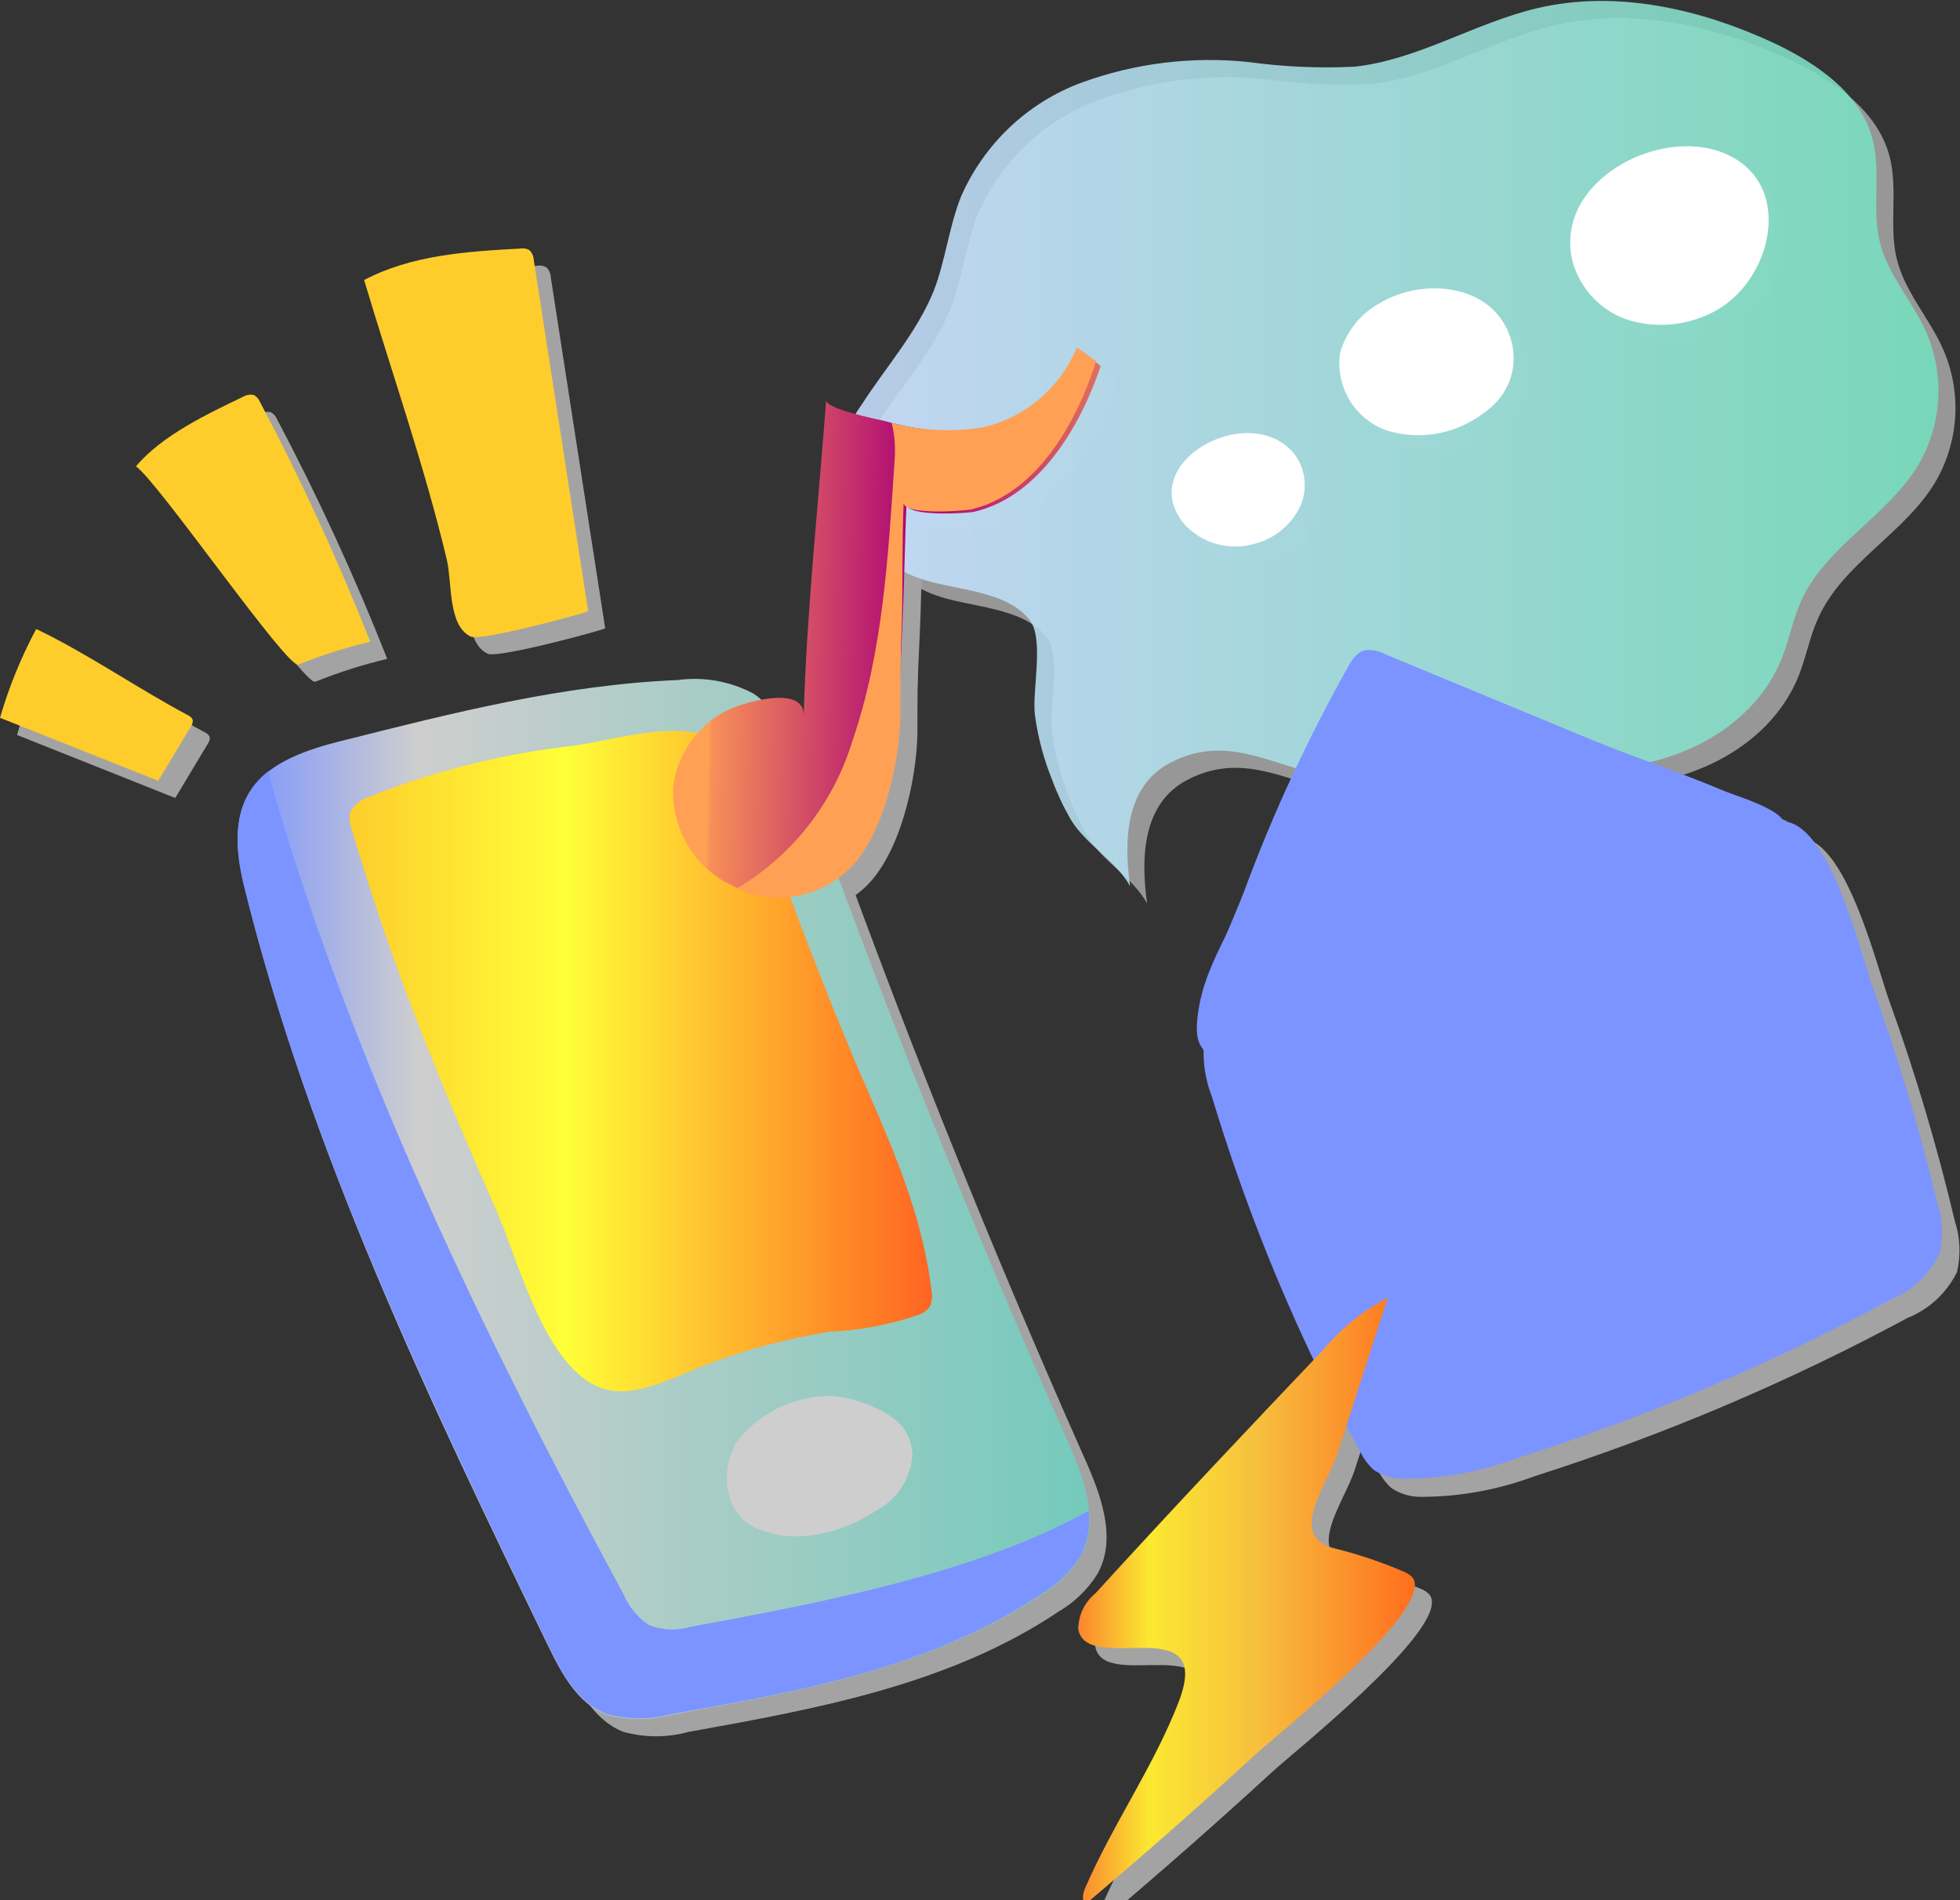 <svg width="396" height="384" viewBox="0 0 396 384" fill="none" xmlns="http://www.w3.org/2000/svg">
<rect x="0" y="0" width="396" height="384" fill="#333333" stroke="none"/>
<path opacity="0.89" d="M219.74 169.037C222.866 174.243 228.808 177.228 231.761 182.573C230.49 173.48 230.731 162.339 239.935 157.584C250.548 152.065 259.134 157.375 269.335 159.874C280.428 162.582 291.213 157.098 302.238 156.647C309.274 156.927 316.29 157.587 323.257 158.625C339.571 159.701 357.43 151.683 363.475 136.412C364.952 132.629 365.673 128.568 367.356 124.889C372.37 113.782 384.735 107.882 390.986 97.469C393.345 93.47 394.729 88.96 395.022 84.312C395.314 79.665 394.508 75.014 392.669 70.744C389.921 64.427 384.941 59.152 383.258 52.453C381.575 45.755 383.533 38.57 381.781 31.629C379.343 22.327 370.55 16.322 361.964 12.227C347.058 5.285 330.092 1.363 314.087 5.112C301.448 8.062 290.045 15.524 277.131 16.947C269.974 17.293 262.801 16.979 255.7 16.01C244.279 14.804 232.737 16.228 221.939 20.175C216.556 22.166 211.625 25.233 207.441 29.192C203.257 33.152 199.906 37.923 197.588 43.221C195.149 49.364 194.462 56.098 192.093 62.241C188.658 70.675 182.545 77.478 177.633 85.079C174.614 89.297 172.732 94.237 172.172 99.413C171.692 108.645 180.896 117.357 188.898 120.238C195.768 122.806 206.621 122.529 211.498 128.811C214.451 132.663 211.91 143.249 212.528 147.935C213.123 152.403 214.277 156.776 215.962 160.95C216.99 163.751 218.254 166.456 219.74 169.037Z" fill="#A3A3A3"/>
<path d="M275.586 138.668C276.444 137.106 277.475 135.405 279.02 134.954C280.458 134.743 281.925 134.998 283.21 135.683L364.505 169.454C364.505 172.716 360.865 174.417 357.636 175.354C329.266 184.009 301.688 195.123 275.208 208.57C269.266 211.589 251.166 225.542 246.804 215.962C243.37 208.188 252.54 189.862 255.082 182.851C260.751 167.599 267.607 152.825 275.586 138.668Z" fill="#A3A3A3"/>
<path d="M269.85 280.38C272.529 285.957 275.345 291.452 278.299 296.867C278.963 298.315 279.909 299.614 281.081 300.684C282.888 301.904 285.022 302.534 287.195 302.489C294.991 302.473 302.723 301.063 310.034 298.324C336.082 290.018 361.318 279.306 385.422 266.324C389.75 264.584 393.294 261.299 395.382 257.091C396.195 253.646 396.041 250.04 394.935 246.679C391.381 231.662 386.977 216.864 381.747 202.357C379.205 195.415 373.367 171.12 364.574 169.419C362.8 169.277 361.026 169.689 359.491 170.599C340.533 179.241 320.338 184.482 300.383 190.14C290.08 193.02 279.982 196.04 270.022 199.719C263.565 202.114 249.071 204.543 247.045 212.11C246.326 216.422 246.789 220.852 248.385 224.917C254.075 243.95 261.253 262.496 269.85 280.38Z" fill="#A3A3A3"/>
<path d="M265.007 95.283C255.906 84.003 232.311 97.122 242.786 109.478C244.471 111.281 246.596 112.605 248.946 113.318C251.297 114.031 253.792 114.107 256.181 113.539C258.169 113.135 260.05 112.307 261.696 111.11C263.343 109.913 264.718 108.375 265.729 106.598C266.703 104.843 267.154 102.84 267.026 100.832C266.898 98.824 266.197 96.897 265.007 95.283Z" fill="#A3A3A3"/>
<path d="M282.249 64.705C280.304 65.759 278.588 67.195 277.202 68.93C275.816 70.665 274.787 72.662 274.178 74.805C273.704 78.131 274.395 81.519 276.133 84.384C277.87 87.249 280.544 89.41 283.691 90.493C286.881 91.457 290.246 91.673 293.531 91.126C296.816 90.579 299.935 89.282 302.65 87.335C303.911 86.499 305.065 85.508 306.084 84.385C307.463 82.788 308.435 80.875 308.914 78.812C309.393 76.749 309.365 74.599 308.832 72.549C305.775 60.783 291.075 59.395 282.249 64.705Z" fill="#A3A3A3"/>
<path d="M321.162 56.341C321.941 59.13 323.399 61.677 325.403 63.751C327.406 65.824 329.892 67.358 332.633 68.211C338.194 69.823 344.151 69.265 349.325 66.649C361.483 60.748 366.497 40.271 351.557 34.336C338.266 29.06 317.246 40.34 321.162 56.341Z" fill="#A3A3A3"/>
<path d="M289.255 323.279C289.202 322.847 289.009 322.444 288.706 322.134C288.195 321.641 287.586 321.262 286.92 321.023C282.469 319.117 277.875 317.574 273.182 316.407C263.325 314.012 271.568 303.704 273.731 296.971L283.829 265.734C278.856 268.277 274.45 271.82 270.881 276.146C255.357 292.459 239.97 308.771 224.721 325.501C223.652 326.369 222.789 327.468 222.195 328.717C221.601 329.967 221.29 331.334 221.286 332.72C223.003 342.264 248.968 328.312 241.55 347.471C236.57 360.347 228.327 372.044 222.797 384.747C222.282 385.892 221.836 387.419 222.797 388.218C234.429 378.407 245.877 368.33 257.143 357.987C261.195 354.239 290.663 330.776 289.255 323.279Z" fill="#A3A3A3"/>
<g style="mix-blend-mode:multiply">
<path d="M275.586 138.668C276.445 137.106 277.475 135.405 279.02 134.954C280.458 134.743 281.925 134.998 283.211 135.683L324.425 152.759C337.51 158.208 352.553 162.512 364.746 169.731C358.804 181.983 355.129 195.519 349.153 207.91C343.132 220.383 336.246 232.411 328.546 243.902C327.999 244.966 327.134 245.829 326.073 246.367C324.784 246.706 323.421 246.609 322.192 246.089C297.509 238.321 273.27 229.178 249.587 218.704C239.283 214.123 252.849 189.688 255.357 182.851C260.937 167.608 267.701 152.834 275.586 138.668Z" fill="#A3A3A3"/>
</g>
<g style="mix-blend-mode:multiply">
<path d="M275.586 138.668C276.444 137.106 277.475 135.405 279.02 134.954C280.458 134.743 281.925 134.998 283.21 135.683L324.424 152.759C333.32 156.438 342.524 159.423 351.385 163.172C354.545 164.49 370.447 169.037 360.727 172.3C330.572 182.481 300.875 193.888 271.636 206.522L259.89 211.659C257.28 212.804 251.99 216.587 249.243 216.483C244.709 216.309 244.915 211.589 245.637 207.216C247.045 198.435 252.506 191.077 255.391 182.92C260.957 167.654 267.71 152.857 275.586 138.668Z" fill="#A3A3A3"/>
</g>
<path d="M140.403 140.889C145.644 140.189 150.972 141.147 155.652 143.631C160.461 146.789 162.693 152.69 164.616 158.139C180.988 204.185 199.099 249.571 218.951 294.298C222.385 301.899 225.82 310.923 221.664 318.177C219.684 321.282 217 323.865 213.833 325.709C191.887 340.425 165.063 345.319 139.064 350.004C134.789 351.167 130.287 351.167 126.012 350.004C120.105 347.748 116.808 341.536 114.026 335.774C89.984 286.142 65.943 236.058 52.72 182.469C47.98 163.172 56.704 157.028 72.778 153.106C95.308 147.449 117.014 141.896 140.403 140.889Z" fill="#A3A3A3"/>
<g style="mix-blend-mode:multiply">
<path d="M223.381 308.771C200.748 321.474 168.429 327.548 142.91 332.234C140.191 333.038 137.286 332.929 134.633 331.922C132.353 330.433 130.56 328.295 129.481 325.778C101.284 273.716 73.636 216.622 57.563 159.388C51.964 163.866 49.869 170.669 52.72 182.33C65.943 235.919 90.088 286.003 114.026 335.635C116.808 341.397 120.105 347.61 126.013 349.866C130.287 351.028 134.789 351.028 139.064 349.866C165.063 345.319 191.887 340.39 213.833 325.57C216.993 323.716 219.675 321.136 221.664 318.038C223.159 315.199 223.758 311.965 223.381 308.771Z" fill="#A3A3A3"/>
</g>
<g style="mix-blend-mode:multiply">
<path d="M169.597 285.656C166.262 285.85 163.007 286.757 160.046 288.319C157.086 289.881 154.488 292.061 152.424 294.715C148.749 300.303 149.745 309.188 155.859 312.069C163.346 315.886 173.649 313.388 180.69 308.598C182.732 307.49 184.458 305.871 185.702 303.896C186.947 301.921 187.669 299.656 187.8 297.318C187.699 295.56 187.142 293.86 186.185 292.389C183.644 288.398 174.302 284.996 169.597 285.656Z" fill="#A3A3A3"/>
</g>
<path d="M78.685 184.552C85.554 205.758 94.587 227.381 103.757 248.171C108.119 257.994 113.545 280.241 125.188 284.059C132.057 286.315 140.575 281.179 146.757 279.027C154.597 276.077 162.708 273.926 170.97 272.606C177.16 272.338 183.28 271.169 189.139 269.135C190.024 268.838 190.785 268.252 191.303 267.469C191.744 266.516 191.864 265.443 191.646 264.415C189.482 246.228 181.617 231.06 174.748 214.505C168.326 198.955 162.041 182.608 156.648 166.504C155.61 162.621 153.901 158.955 151.6 155.675C144.937 147.414 128.623 152.829 119.727 154.113C105.391 155.71 91.326 159.211 77.895 164.525C77.1 164.756 76.361 165.15 75.723 165.681C75.085 166.212 74.562 166.87 74.186 167.614C73.965 168.777 74.072 169.98 74.495 171.085C75.834 175.632 77.242 180.109 78.685 184.552Z" fill="#A3A3A3"/>
<path d="M139.544 161.818C139.39 163.097 139.39 164.391 139.544 165.671C139.91 169.286 141.205 172.743 143.302 175.696C145.399 178.649 148.224 180.996 151.497 182.504C155.008 184.187 158.919 184.833 162.778 184.366C166.637 183.899 170.287 182.339 173.306 179.866C181.102 173.619 184.914 157.653 185.155 148.004C185.155 141.826 185.498 135.613 185.773 129.435C186.151 121.418 186.22 113.4 186.597 105.348C186.597 107.951 199.03 107.222 200.335 106.875C213.455 103.786 221.767 89.521 225.82 77.443L222.007 74.389C220.261 78.416 217.579 81.958 214.189 84.713C210.799 87.468 206.8 89.356 202.534 90.216C195.762 91.06 188.891 90.505 182.339 88.584C180.69 88.203 170.215 86.12 170.352 84.315C168.772 105.487 166.437 126.763 165.819 147.969C165.819 141.722 153.489 145.54 150.672 146.859C147.759 148.258 145.225 150.35 143.287 152.955C141.349 155.56 140.065 158.601 139.544 161.818Z" fill="#A3A3A3"/>
<g style="mix-blend-mode:multiply">
<path d="M221.011 73.695C219.331 77.75 216.709 81.337 213.367 84.152C210.026 86.967 206.062 88.928 201.812 89.868C195.747 90.817 189.554 90.51 183.609 88.966C184.183 91.361 184.38 93.832 184.193 96.289C182.923 115.309 181.892 135.197 175.607 153.349C171.774 165.837 163.455 176.424 152.287 183.025C155.827 184.637 159.746 185.206 163.593 184.666C167.439 184.126 171.056 182.498 174.027 179.97C181.755 173.619 185.258 157.549 185.361 147.9C185.361 141.722 185.361 135.544 185.636 129.366C185.876 121.314 185.636 113.296 186.014 105.071C186.014 107.674 198.515 106.736 199.923 106.355C212.975 103.057 221.046 88.758 224.892 76.471L221.011 73.695Z" fill="#A3A3A3"/>
</g>
<path d="M63.71 137.765C68.434 135.867 73.29 134.324 78.238 133.149C71.71 116.607 64.28 100.443 55.983 84.732C55.736 84.133 55.302 83.633 54.746 83.309C53.997 83.134 53.209 83.258 52.548 83.656C45.301 87.126 36.097 91.5 30.911 97.713C35.444 100.906 61.512 138.668 63.71 137.765Z" fill="#A3A3A3"/>
<path d="M77.002 60.054C86.584 55.022 97.609 54.293 108.531 53.703C109.166 53.589 109.821 53.7 110.385 54.015C110.658 54.275 110.877 54.587 111.03 54.932C111.183 55.277 111.268 55.65 111.278 56.028L122.269 126.971C122.269 127.214 100.631 133.115 98.536 132.108C93.9 129.921 94.793 121.14 93.728 116.663C89.195 97.574 82.566 78.762 77.002 60.054Z" fill="#A3A3A3"/>
<path d="M41.214 147.9C41.729 148.143 42.279 148.49 42.382 149.046C42.398 149.509 42.252 149.964 41.97 150.33L35.41 161.263L3.434 148.525C5.243 142.3 7.695 136.286 10.75 130.581C21.053 135.509 31.014 142.451 41.214 147.9Z" fill="#A3A3A3"/>
<path opacity="0.89" d="M216.306 165.566C219.431 170.773 225.373 173.758 228.327 179.103C227.056 170.009 227.296 158.868 236.501 154.113C247.113 148.594 255.7 153.905 265.9 156.404C276.994 159.111 287.778 153.627 298.803 153.176C305.839 153.456 312.856 154.117 319.822 155.154C336.136 156.23 353.996 148.213 360.04 132.941C361.517 129.158 362.239 125.097 363.921 121.418C368.936 110.311 381.3 104.411 387.551 93.999C389.911 89.999 391.294 85.489 391.587 80.842C391.88 76.194 391.073 71.543 389.234 67.274C386.486 60.957 381.506 55.681 379.823 48.983C378.14 42.284 380.098 35.099 378.346 28.158C375.908 18.856 367.116 12.852 358.529 8.756C343.623 1.814 326.657 -2.107 310.652 1.641C298.013 4.591 286.61 12.053 273.697 13.476C266.54 13.822 259.366 13.508 252.265 12.539C240.845 11.334 229.302 12.758 218.504 16.704C213.121 18.695 208.19 21.762 204.007 25.722C199.823 29.681 196.472 34.453 194.153 39.75C191.715 45.894 191.028 52.627 188.658 58.77C185.223 67.204 179.11 74.007 174.199 81.608C171.179 85.827 169.297 90.766 168.738 95.942C168.257 105.175 177.461 113.886 185.464 116.767C192.333 119.336 203.186 119.058 208.063 125.34C211.017 129.193 208.475 139.779 209.093 144.464C209.688 148.932 210.842 153.306 212.528 157.48C213.555 160.28 214.819 162.985 216.306 165.566Z" fill="url(#paint0_linear)"/>
<path d="M272.152 135.197C273.01 133.635 274.041 131.934 275.586 131.483C277.024 131.272 278.491 131.528 279.776 132.212L361.071 165.983C361.071 169.245 357.431 170.946 354.202 171.883C325.832 180.539 298.253 191.652 271.774 205.099C265.832 208.118 247.732 222.071 243.37 212.492C239.936 204.717 249.106 186.391 251.647 179.38C257.317 164.128 264.173 149.354 272.152 135.197Z" fill="url(#paint1_linear)"/>
<path d="M244.847 221.585C243.252 217.52 242.788 213.09 243.507 208.778C245.534 201.211 260.027 198.782 266.484 196.387C276.444 192.708 286.611 189.688 296.845 186.808C316.8 181.116 336.995 175.909 355.954 167.267C357.488 166.357 359.263 165.945 361.037 166.087C369.932 167.753 375.771 192.014 378.209 199.025C383.428 213.43 387.832 228.124 391.398 243.035C392.503 246.396 392.658 250.002 391.844 253.447C389.757 257.654 386.212 260.94 381.884 262.679C357.78 275.662 332.544 286.374 306.496 294.68C299.186 297.418 291.454 298.828 283.657 298.845C281.484 298.89 279.35 298.26 277.543 297.04C276.372 295.969 275.425 294.671 274.762 293.222C271.808 287.808 268.992 282.312 266.313 276.736C257.73 258.953 250.552 240.512 244.847 221.585Z" fill="url(#paint2_linear)"/>
<path d="M261.573 91.812C252.471 80.532 228.876 93.651 239.352 106.008C241.037 107.811 243.161 109.135 245.512 109.847C247.863 110.56 250.357 110.636 252.746 110.068C254.735 109.665 256.615 108.836 258.262 107.639C259.908 106.442 261.283 104.904 262.294 103.127C263.269 101.372 263.719 99.37 263.591 97.362C263.463 95.353 262.762 93.426 261.573 91.812Z" fill="white"/>
<path d="M278.814 61.234C276.87 62.288 275.154 63.724 273.767 65.459C272.381 67.194 271.353 69.192 270.743 71.334C270.269 74.66 270.961 78.049 272.698 80.913C274.436 83.778 277.109 85.939 280.257 87.022C283.447 87.986 286.812 88.202 290.097 87.655C293.382 87.108 296.5 85.811 299.215 83.864C300.477 83.028 301.63 82.037 302.65 80.914C304.029 79.317 305 77.404 305.479 75.341C305.958 73.278 305.93 71.128 305.397 69.078C302.341 57.312 287.641 55.924 278.814 61.234Z" fill="white"/>
<path d="M317.727 52.87C318.506 55.659 319.965 58.206 321.968 60.28C323.972 62.353 326.458 63.887 329.199 64.74C334.76 66.352 340.717 65.794 345.89 63.178C358.049 57.278 363.063 36.8 348.123 30.865C334.831 25.589 313.812 36.869 317.727 52.87Z" fill="white"/>
<path d="M285.821 319.808C285.767 319.376 285.574 318.973 285.271 318.663C284.76 318.17 284.151 317.791 283.485 317.552C279.035 315.646 274.441 314.103 269.747 312.936C259.89 310.541 268.133 300.233 270.296 293.5L280.394 262.263C275.421 264.806 271.015 268.349 267.446 272.675C251.922 288.988 236.535 305.301 221.286 322.03C220.217 322.899 219.354 323.998 218.76 325.247C218.166 326.496 217.855 327.863 217.851 329.249C219.569 338.794 245.534 324.841 238.115 344C233.135 356.877 224.892 368.573 219.363 381.276C218.847 382.422 218.401 383.949 219.363 384.747C230.994 374.936 242.442 364.859 253.708 354.516C257.76 350.768 287.229 327.305 285.821 319.808Z" fill="url(#paint3_linear)"/>
<path style="mix-blend-mode:multiply" d="M272.151 135.197C273.01 133.635 274.04 131.934 275.586 131.483C277.024 131.272 278.491 131.527 279.776 132.212L320.99 149.288C334.076 154.738 349.119 159.041 361.311 166.261C355.37 178.513 351.695 192.049 345.719 204.439C339.698 216.913 332.812 228.94 325.112 240.431C324.565 241.496 323.699 242.358 322.639 242.896C321.35 243.235 319.986 243.138 318.758 242.618C294.075 234.85 269.836 225.708 246.152 215.233C235.848 210.652 249.415 186.218 251.922 179.38C257.503 164.137 264.267 149.363 272.151 135.197Z" fill="url(#paint4_linear)"/>
<path style="mix-blend-mode:multiply" d="M272.151 135.197C273.01 133.635 274.04 131.934 275.586 131.483C277.024 131.272 278.491 131.528 279.776 132.212L320.99 149.288C329.886 152.967 339.09 155.952 347.951 159.701C351.111 161.02 367.013 165.566 357.293 168.829C327.138 179.01 297.441 190.417 268.202 203.051L256.456 208.188C253.845 209.333 248.556 213.116 245.809 213.012C241.275 212.839 241.481 208.118 242.202 203.745C243.61 194.964 249.071 187.606 251.956 179.45C257.523 164.184 264.275 149.387 272.151 135.197Z" fill="url(#paint5_linear)"/>
<path d="M136.969 137.418C142.21 136.718 147.537 137.676 152.218 140.16C157.026 143.319 159.259 149.219 161.182 154.668C177.553 200.714 195.665 246.1 215.516 290.827C218.951 298.428 222.385 307.452 218.229 314.706C216.25 317.811 213.565 320.394 210.399 322.238C188.452 336.954 161.629 341.848 135.629 346.534C131.355 347.696 126.852 347.696 122.578 346.534C116.671 344.278 113.374 338.065 110.592 332.303C86.55 282.671 62.508 232.587 49.285 178.998C44.546 159.701 53.27 153.558 69.343 149.636C91.874 143.978 113.58 138.425 136.969 137.418Z" fill="url(#paint6_linear)"/>
<path style="mix-blend-mode:multiply" d="M219.947 305.301C197.313 318.004 164.994 324.078 139.476 328.763C136.756 329.568 133.852 329.458 131.199 328.451C128.919 326.962 127.126 324.825 126.047 322.308C97.85 270.246 70.202 213.151 54.128 155.918C48.53 160.395 46.435 167.198 49.285 178.86C62.508 232.449 86.653 282.532 110.592 332.165C113.374 337.926 116.671 344.139 122.578 346.395C126.852 347.558 131.355 347.558 135.629 346.395C161.629 341.848 188.452 336.92 210.399 322.099C213.558 320.245 216.241 317.665 218.229 314.568C219.724 311.728 220.324 308.494 219.947 305.301Z" fill="url(#paint7_linear)"/>
<g style="mix-blend-mode:multiply">
<path d="M166.162 282.185C162.828 282.379 159.573 283.287 156.612 284.848C153.651 286.41 151.053 288.59 148.99 291.244C145.315 296.832 146.311 305.717 152.424 308.598C159.911 312.416 170.215 309.917 177.256 305.127C179.297 304.019 181.023 302.4 182.268 300.425C183.513 298.45 184.235 296.185 184.365 293.847C184.264 292.089 183.708 290.39 182.751 288.918C180.209 284.927 170.867 281.526 166.162 282.185Z" fill="#CECECE"/>
</g>
<path d="M75.25 181.081C82.119 202.287 91.152 223.911 100.322 244.701C104.684 254.523 110.111 276.771 121.754 280.589C128.623 282.845 137.14 277.708 143.322 275.556C151.162 272.607 159.273 270.456 167.536 269.135C173.726 268.867 179.845 267.698 185.704 265.664C186.589 265.367 187.35 264.781 187.868 263.998C188.309 263.045 188.43 261.973 188.212 260.944C186.048 242.757 178.183 227.59 171.314 211.034C164.891 195.485 158.606 179.137 153.214 163.033C152.176 159.151 150.466 155.485 148.165 152.204C141.502 143.943 125.188 149.358 116.293 150.642C101.956 152.24 87.891 155.741 74.46 161.054C73.666 161.286 72.927 161.679 72.289 162.21C71.651 162.742 71.127 163.4 70.751 164.143C70.53 165.307 70.637 166.509 71.06 167.614C72.4 172.161 73.808 176.638 75.25 181.081Z" fill="url(#paint8_linear)"/>
<path d="M136.11 158.347C135.956 159.627 135.956 160.92 136.11 162.2C136.475 165.816 137.771 169.272 139.868 172.225C141.964 175.178 144.79 177.525 148.062 179.033C151.574 180.716 155.485 181.362 159.344 180.895C163.202 180.429 166.852 178.869 169.871 176.395C177.668 170.148 181.48 154.182 181.72 144.533C181.72 138.355 182.064 132.143 182.339 125.965C182.716 117.947 182.785 109.93 183.163 101.877C183.163 104.48 195.596 103.752 196.901 103.404C210.021 100.315 218.332 86.051 222.385 73.972L218.573 70.918C216.827 74.945 214.145 78.487 210.755 81.242C207.364 83.998 203.366 85.885 199.099 86.745C192.328 87.589 185.457 87.034 178.904 85.114C177.256 84.732 166.78 82.649 166.918 80.844C165.338 102.016 163.002 123.292 162.384 144.499C162.384 138.251 150.054 142.069 147.238 143.388C144.325 144.787 141.791 146.879 139.853 149.484C137.915 152.089 136.631 155.131 136.11 158.347Z" fill="url(#paint9_linear)"/>
<path style="mix-blend-mode:multiply" d="M217.577 70.224C215.896 74.279 213.275 77.866 209.933 80.681C206.591 83.496 202.628 85.457 198.378 86.398C192.312 87.346 186.119 87.039 180.175 85.495C180.748 87.89 180.945 90.362 180.759 92.819C179.488 111.839 178.458 131.726 172.172 149.878C168.34 162.367 160.02 172.953 148.852 179.554C152.392 181.167 156.312 181.736 160.158 181.195C164.005 180.655 167.622 179.027 170.593 176.499C178.32 170.148 181.823 154.078 181.926 144.429C181.926 138.251 181.926 132.073 182.201 125.895C182.442 117.843 182.201 109.826 182.579 101.6C182.579 104.203 195.081 103.266 196.489 102.884C209.54 99.587 217.611 85.287 221.458 73L217.577 70.224Z" fill="url(#paint10_linear)"/>
<path d="M60.276 134.295C64.999 132.397 69.855 130.854 74.804 129.678C68.275 113.137 60.845 96.972 52.548 81.261C52.302 80.662 51.867 80.162 51.312 79.838C50.562 79.663 49.775 79.788 49.114 80.185C41.867 83.656 32.662 88.029 27.476 94.242C32.01 97.435 58.078 135.197 60.276 134.295Z" fill="url(#paint11_linear)"/>
<path d="M73.567 56.584C83.15 51.551 94.174 50.822 105.096 50.232C105.732 50.118 106.386 50.229 106.951 50.544C107.223 50.804 107.442 51.116 107.596 51.461C107.749 51.807 107.833 52.179 107.844 52.557L118.834 123.5C118.834 123.743 97.197 129.644 95.102 128.637C90.465 126.451 91.358 117.67 90.293 113.192C85.76 94.103 79.131 75.291 73.567 56.584Z" fill="url(#paint12_linear)"/>
<path d="M37.78 144.429C38.295 144.672 38.844 145.019 38.947 145.575C38.963 146.038 38.817 146.493 38.535 146.859L31.975 157.792L0 145.054C1.808 138.83 4.26 132.815 7.316 127.11C17.619 132.039 27.579 138.98 37.78 144.429Z" fill="url(#paint13_linear)"/>
<defs>
<linearGradient id="paint0_linear" x1="168.738" y1="89.695" x2="391.638" y2="89.695" gradientUnits="userSpaceOnUse">
<stop stop-color="#C9DDFF"/>
<stop offset="1" stop-color="#74DFBC"/>
</linearGradient>
<linearGradient id="paint1_linear" x1="242.889" y1="173.584" x2="361.243" y2="173.584" gradientUnits="userSpaceOnUse">
<stop stop-color="#7C94FF"/>
<stop offset="1" stop-color="#74CABC"/>
</linearGradient>
<linearGradient id="paint2_linear" x1="29037.9" y1="-36921.5" x2="35530.2" y2="-36921.5" gradientUnits="userSpaceOnUse">
<stop stop-color="#7C94FF"/>
<stop offset="1" stop-color="#74CABC"/>
</linearGradient>
<linearGradient id="paint3_linear" x1="217.886" y1="323.522" x2="285.889" y2="323.522" gradientUnits="userSpaceOnUse">
<stop stop-color="#FB852F"/>
<stop offset="0.21" stop-color="#FBE931"/>
<stop offset="0.53" stop-color="#F7C03E"/>
<stop offset="1" stop-color="#FF6E1E"/>
</linearGradient>
<linearGradient id="paint4_linear" x1="23185" y1="-32520.3" x2="27303.8" y2="-32520.3" gradientUnits="userSpaceOnUse">
<stop stop-color="#7C94FF"/>
<stop offset="1" stop-color="#74CABC"/>
</linearGradient>
<linearGradient id="paint5_linear" x1="23090.2" y1="-24079.4" x2="27185.3" y2="-24079.4" gradientUnits="userSpaceOnUse">
<stop stop-color="#7C94FF"/>
<stop offset="1" stop-color="#74CABC"/>
</linearGradient>
<linearGradient id="paint6_linear" x1="48.015" y1="242.306" x2="220.084" y2="242.306" gradientUnits="userSpaceOnUse">
<stop stop-color="#7C94FF"/>
<stop offset="0.21" stop-color="#CECECE"/>
<stop offset="1" stop-color="#74CABC"/>
</linearGradient>
<linearGradient id="paint7_linear" x1="23485" y1="-52237.4" x2="32102.5" y2="-52237.4" gradientUnits="userSpaceOnUse">
<stop stop-color="#7C94FF"/>
<stop offset="0.21" stop-color="#CECECE"/>
<stop offset="1" stop-color="#74CABC"/>
</linearGradient>
<linearGradient id="paint8_linear" x1="70.579" y1="214.47" x2="188.28" y2="214.47" gradientUnits="userSpaceOnUse">
<stop stop-color="#FECD2C"/>
<stop offset="0.37" stop-color="#FFFF38"/>
<stop offset="1" stop-color="#FF6422"/>
</linearGradient>
<linearGradient id="paint9_linear" x1="143.558" y1="126.341" x2="228.494" y2="128.022" gradientUnits="userSpaceOnUse">
<stop stop-color="#FFA055"/>
<stop offset="0.01" stop-color="#F79058"/>
<stop offset="0.49" stop-color="#AA0076"/>
<stop offset="1" stop-color="#EB8658"/>
</linearGradient>
<linearGradient id="paint10_linear" x1="12003.2" y1="-34398" x2="13798.7" y2="-34398" gradientUnits="userSpaceOnUse">
<stop stop-color="#FFA055"/>
<stop offset="0.01" stop-color="#F79058"/>
<stop offset="0.49" stop-color="#AA0076"/>
<stop offset="1" stop-color="#EB8658"/>
</linearGradient>
<linearGradient id="paint11_linear" x1="6191.9" y1="-17129.1" x2="6844.08" y2="-17129.1" gradientUnits="userSpaceOnUse">
<stop stop-color="#FECD2C"/>
<stop offset="0.37" stop-color="#FFFF38"/>
<stop offset="1" stop-color="#FF6422"/>
</linearGradient>
<linearGradient id="paint12_linear" x1="6577.07" y1="-25132.8" x2="7173.69" y2="-25132.8" gradientUnits="userSpaceOnUse">
<stop stop-color="#FECD2C"/>
<stop offset="0.37" stop-color="#FFFF38"/>
<stop offset="1" stop-color="#FF6422"/>
</linearGradient>
<linearGradient id="paint13_linear" x1="4761.47" y1="-9238.83" x2="5203.14" y2="-9238.83" gradientUnits="userSpaceOnUse">
<stop stop-color="#FECD2C"/>
<stop offset="0.37" stop-color="#FFFF38"/>
<stop offset="1" stop-color="#FF6422"/>
</linearGradient>
</defs>
</svg>
